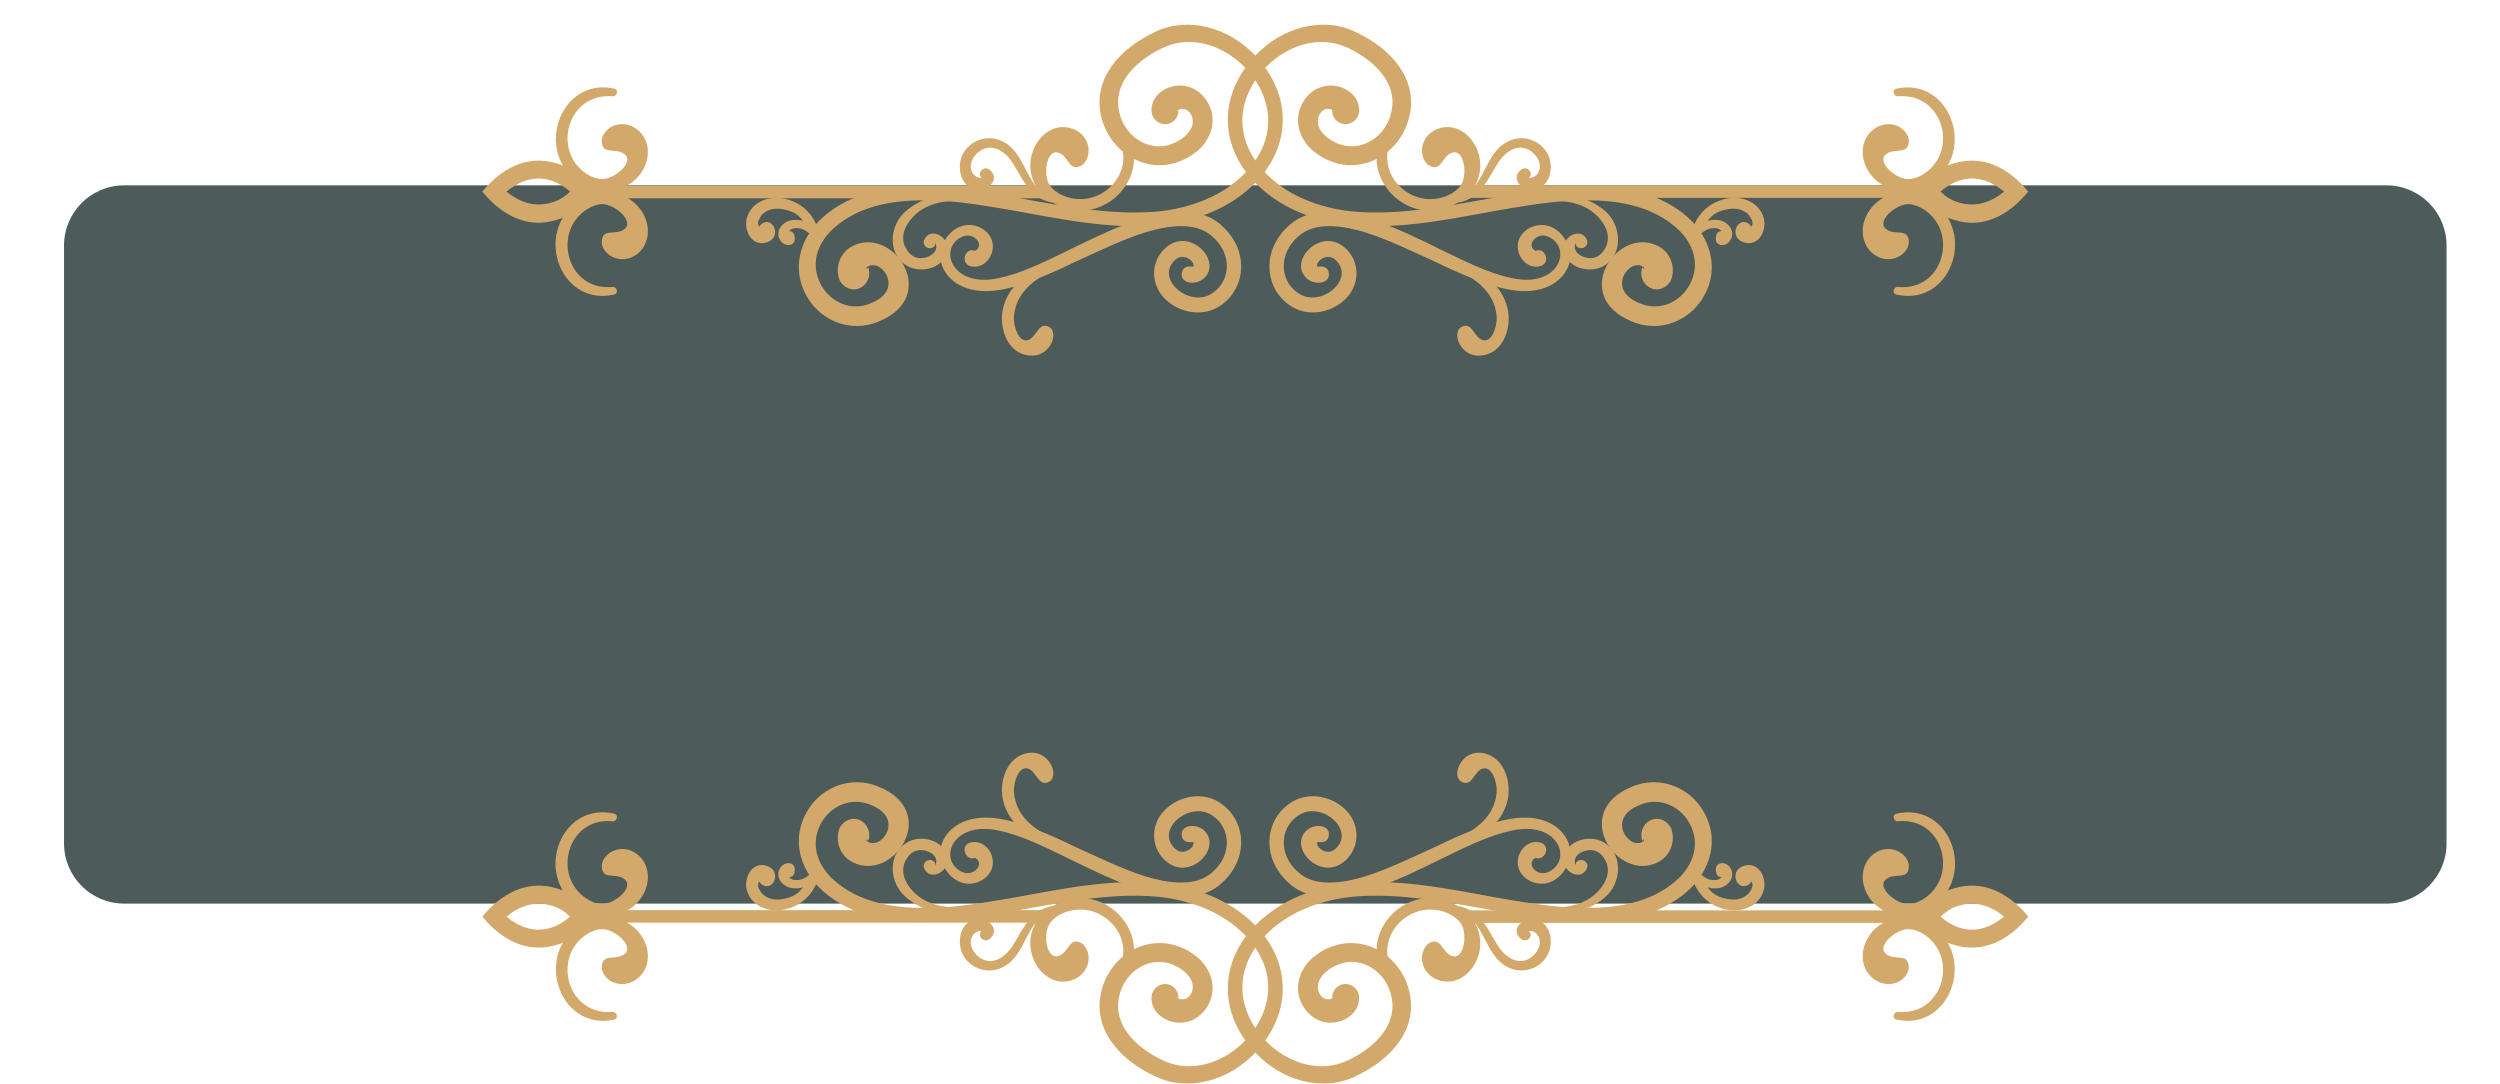 <?xml version="1.0" encoding="utf-8"?>
<!-- Generator: Adobe Illustrator 24.2.3, SVG Export Plug-In . SVG Version: 6.00 Build 0)  -->
<svg version="1.1" id="Calque_1" xmlns="http://www.w3.org/2000/svg" xmlns:xlink="http://www.w3.org/1999/xlink" x="0px" y="0px"
	 viewBox="0 0 519.3 225.1" style="enable-background:new 0 0 519.3 225.1;" xml:space="preserve">
<style type="text/css">
	.st0{fill:#4D5B5B;}
	.st1{fill:#D2A96A;}
</style>
<path class="st0" d="M495.7,187.7H25.8c-6.9,0-12.5-5.6-12.5-12.5V51c0-6.9,5.6-12.5,12.5-12.5h469.9c6.9,0,12.5,5.6,12.5,12.5
	v124.2C508.2,182.1,502.6,187.7,495.7,187.7z"/>
<g>
	<g>
		<path class="st1" d="M180.3,55.4c0,0.3-0.1,0.4-0.2,0.4c-0.1,0-0.2,0-0.1-0.2c0.3-0.4,0.9-0.6,1.6-0.5c2.4,0.2,5.5,5.3-0.5,7.8
			c-4.3,2-8.9-0.2-10.8-4.2c-2.1-4.4-0.2-8.9,3.6-11.9c5.9-4.8,13.9-5.5,21.5-5.1c5.2,0.3,10.3,1.2,15.5,2.1
			c10.4,1.9,21.5,4.2,31.9,2.7c5.4-0.8,10.8-2.7,15.2-6.1c4.6-3.5,8-8.5,8.4-14.3c0.5-5.9-2.4-11.5-6.5-15.4
			c-6.2-5.9-14.5-6.9-20.1-4c-7.2,3.4-12.8,9.6-11.1,17.3c1.4,6.5,7.4,11.1,13.7,10.2c1.6-0.2,3.1-0.8,4.4-1.5
			c1.3-0.8,2.7-1.8,3.6-3.2c1.6-2.3,2-5.2,0.7-7.8c-3.5-6.8-12.4-3.8-11.9,1.6c0.2,1.5,1.5,2.6,3.1,2.5c1.5-0.2,2.6-1.5,2.5-3.1
			c0,0.1-0.3,0.5-0.3,0.4c-0.1-0.1,0.2-0.3,0.6-0.4c1.8-0.6,3.7,2,2,4.5c-1,1.5-3.2,2.8-5.2,3.1c-4.3,0.7-8.5-2.6-9.4-7
			c-1.4-5.9,3.3-10.6,8.9-13.3c10.3-5,22.8,5.5,22,16c-0.3,4.8-3.3,9.1-7.2,12.1c-4,3.1-8.8,4.8-13.8,5.6c-9.8,1.4-21-0.8-31-2.6
			c-5.2-0.9-10.4-1.9-15.8-2.3c-8.4-0.6-17,0.3-23.7,5.5c-1.1,0.9-2.2,1.9-3.1,3.1c-3.2,4.3-3.6,9-1.8,13c2.7,6.1,9.6,9,15.7,6.3
			c12.7-5.3,2.8-19.9-5.6-15.6c-2.4,1.2-3.8,4.2-2.7,7.1c0.8,1.6,2.7,2.4,4.3,1.6C180.3,59,181,57.1,180.3,55.4z"/>
	</g>
	<g>
		<path class="st1" d="M341.2,55.4c0,0.3,0.1,0.4,0.2,0.4c0.1,0,0.2,0,0.1-0.2c-0.3-0.4-0.9-0.6-1.6-0.5c-2.4,0.2-5.5,5.3,0.5,7.8
			c4.3,2,8.9-0.2,10.8-4.2c2.1-4.4,0.2-8.9-3.6-11.9c-5.9-4.8-13.9-5.5-21.5-5.1c-5.2,0.3-10.3,1.2-15.5,2.1
			c-10.4,1.9-21.5,4.2-31.9,2.7c-5.4-0.8-10.8-2.7-15.2-6.1c-4.6-3.5-8-8.5-8.4-14.3c-0.5-5.9,2.4-11.5,6.5-15.4
			c6.2-5.9,14.5-6.9,20.1-4c7.2,3.4,12.8,9.6,11.1,17.3c-1.4,6.5-7.4,11.1-13.7,10.2c-1.6-0.2-3.1-0.8-4.4-1.5
			c-1.3-0.8-2.7-1.8-3.6-3.2c-1.6-2.3-2-5.2-0.7-7.8c3.5-6.8,12.4-3.8,11.9,1.6c-0.2,1.5-1.5,2.6-3.1,2.5c-1.5-0.2-2.6-1.5-2.5-3.1
			c0,0.1,0.3,0.5,0.3,0.4c0.1-0.1-0.2-0.3-0.6-0.4c-1.8-0.6-3.7,2-2,4.5c1,1.5,3.2,2.8,5.2,3.1c4.3,0.7,8.5-2.6,9.4-7
			c1.4-5.9-3.3-10.6-8.9-13.3c-10.3-5-22.8,5.5-22,16c0.3,4.8,3.3,9.1,7.2,12.1c4,3.1,8.8,4.8,13.8,5.6c9.8,1.4,21-0.8,31-2.6
			c5.2-0.9,10.4-1.9,15.8-2.3c8.4-0.6,17,0.3,23.7,5.5c1.1,0.9,2.2,1.9,3.1,3.1c3.2,4.3,3.6,9,1.8,13c-2.7,6.1-9.6,9-15.7,6.3
			c-12.7-5.3-2.8-19.9,5.6-15.6c2.4,1.2,3.8,4.2,2.7,7.1c-0.8,1.6-2.7,2.4-4.3,1.6C341.2,59,340.5,57.1,341.2,55.4z"/>
	</g>
	<g>
		<path class="st1" d="M201.3,55.2c3.3,1.2,6.3-3.1,4.3-6.2c-1.3-2-4.4-3.1-7-1.5c-2.4,1.4-4.3,5.2-2.6,8.4c1.5,3,5.5,5.4,11.8,4.3
			c2.8-0.5,5.4-1.4,7.9-2.4c2.5-1,5-2.1,7.4-3.3c4.9-2.2,9.7-4.6,14.7-6.2c4.5-1.4,10.5-2.4,14,0.8c4.2,3.6,3.8,9.1,0.3,11.6
			c-4.7,3.7-12.5-2.8-7.9-6.8c1.6-1.3,3.6,0.1,3.7,1.1c0,0.3,0,0.4-0.1,0.4c-0.2,0-2-0.4-2.3,1.2c-0.5,2.3,2.9,2.8,4.6,1.2
			c3.9-3.6-3-10.8-8-6.3c-2.6,2.3-3.2,6.2-1.1,9.4c2.7,3.9,8.8,5.5,12.9,2.3c5-3.7,5.5-11.4-0.2-16.4c-4.3-4-11.2-3-16.8-1.3
			c-5.3,1.7-10.1,4.1-15,6.5c-4.8,2.3-9.6,4.8-14.6,5.8c-9.5,2-12.4-6-7.7-8.5c2.5-1.4,5,1.5,3.1,2.7c-0.3,0.2-0.5,0.1-0.2,0.1
			C200.7,51.3,199.4,54.3,201.3,55.2z"/>
	</g>
	<g>
		<path class="st1" d="M320.2,55.2c-3.3,1.2-6.3-3.1-4.3-6.2c1.3-2,4.4-3.1,7-1.5c2.4,1.4,4.3,5.2,2.6,8.4c-1.5,3-5.5,5.4-11.8,4.3
			c-2.8-0.5-5.4-1.4-7.9-2.4c-2.5-1-5-2.1-7.4-3.3c-4.9-2.2-9.7-4.6-14.7-6.2c-4.5-1.4-10.5-2.4-14,0.8c-4.2,3.6-3.8,9.1-0.3,11.6
			c4.7,3.7,12.5-2.8,7.9-6.8c-1.6-1.3-3.6,0.1-3.7,1.1c0,0.3,0,0.4,0.1,0.4c0.2,0,2-0.4,2.3,1.2c0.5,2.3-2.9,2.8-4.6,1.2
			c-3.9-3.6,3-10.8,8-6.3c2.6,2.3,3.2,6.2,1.1,9.4c-2.7,3.9-8.8,5.5-12.9,2.3c-5-3.7-5.5-11.4,0.2-16.4c4.3-4,11.2-3,16.8-1.3
			c5.3,1.7,10.1,4.1,15,6.5c4.8,2.3,9.6,4.8,14.6,5.8c9.5,2,12.4-6,7.7-8.5c-2.5-1.4-5,1.5-3.1,2.7c0.3,0.2,0.5,0.1,0.2,0.1
			C320.8,51.3,322.2,54.3,320.2,55.2z"/>
	</g>
	<g>
		<path class="st1" d="M199.9,32.2c1.5-3.1,5.3-4.4,8.4-2.8c3.7,1.8,4.5,6.4,6.9,9.3c-0.9-1.6-1.4-3.4-1.1-5.5c0.4-3,2.5-6,5.6-6.7
			c2.7-0.5,5.6,0.9,6.3,3.7c0.4,1.4-0.1,3.5-1.4,4.2c-2.6,1.4-2.5-2-4.8-2.7c-2.4-0.7-3.2,4.5-1.8,6.7c1.4,2.2,6.1,4.3,10.6,1.9
			c4.3-2.3,6.6-7.9,2.9-12.8c-0.6-0.8,0.4-1.9,1.2-1.2c8.3,8.5-3.1,22.2-14,15.8c-2.7-0.4-4.4-2-5.9-4.2c-1.2-1.7-2-3.7-3.4-5.3
			c-2.6-2.8-5.1-2.1-6.5-0.7c-2.5,2.5-0.8,5.3,1,5c-1.1-1.1,0.6-2.6,1.7-1.6c2.3,1.9-0.4,4.4-2.7,4.1
			C199.5,38.9,198.7,34.8,199.9,32.2z"/>
	</g>
	<g>
		<path class="st1" d="M321.6,32.2c-1.5-3.1-5.3-4.4-8.4-2.8c-3.7,1.8-4.5,6.4-6.9,9.3c0.9-1.6,1.4-3.4,1.1-5.5
			c-0.4-3-2.5-6-5.6-6.7c-2.7-0.5-5.6,0.9-6.3,3.7c-0.4,1.4,0.1,3.5,1.4,4.2c2.6,1.4,2.5-2,4.8-2.7c2.4-0.7,3.2,4.5,1.8,6.7
			c-1.4,2.2-6.1,4.3-10.6,1.9c-4.3-2.3-6.6-7.9-2.9-12.8c0.6-0.8-0.4-1.9-1.2-1.2c-8.3,8.5,3.1,22.2,14,15.8c2.7-0.4,4.4-2,5.9-4.2
			c1.2-1.7,2-3.7,3.4-5.3c2.6-2.8,5.1-2.1,6.5-0.7c2.5,2.5,0.8,5.3-1,5c1.1-1.1-0.6-2.6-1.7-1.6c-2.3,1.9,0.4,4.4,2.7,4.1
			C322,38.9,322.8,34.8,321.6,32.2z"/>
	</g>
	<g>
		<path class="st1" d="M211,72.8c-2.4-1.8-3.3-5.5-2.7-8.5c1.2-5.7,6.5-8.9,11.9-9.5c0.3,0,0.5,0.4,0.2,0.5
			c-3.1,1.4-6.5,3.2-8.4,6.2c-0.9,1.5-1.4,3.1-1.4,4.8c0.1,1.9,1,4.6,2.7,4.4c2-0.3,2.3-4,4.6-2.8c1.3,0.7,1.1,2.8,0,4.2
			C216,74.6,212.8,74.1,211,72.8z"/>
	</g>
	<g>
		<path class="st1" d="M310.5,72.8c2.4-1.8,3.3-5.5,2.7-8.5c-1.2-5.7-6.5-8.9-11.9-9.5c-0.3,0-0.5,0.4-0.2,0.5
			c3.1,1.4,6.5,3.2,8.4,6.2c0.9,1.5,1.4,3.1,1.4,4.8c-0.1,1.9-1,4.6-2.7,4.4c-2-0.3-2.3-4-4.6-2.8c-1.3,0.7-1.1,2.8,0,4.2
			C305.5,74.6,308.7,74.1,310.5,72.8z"/>
	</g>
	<g>
		<path class="st1" d="M155.3,44.8c1.2-3.1,4.7-4.2,7.8-3.5c3.8,0.9,6.4,3.7,7.1,7.5c0,0.2,0,0.3-0.1,0.4c-0.1,0.2-0.2,0.3-0.4,0.4
			c-0.3,0.2-0.8,0.2-1-0.3c-0.1-0.1-0.1-0.3-0.2-0.4c-0.1-0.2-0.3-0.4-0.5-0.5c-0.5-0.4-1-0.7-1.6-0.9c-0.6-0.1-1.2-0.2-1.8,0
			c-0.3,0.1-0.5,0.3-0.7,0.5c0.5,0,1,0.3,1.1,0.9c0,0.2,0.1,0.3,0.1,0.5c0.1,1-0.6,1.6-1.6,1.5c-1.2-0.2-2-1.5-1.8-2.7
			c0.2-1.2,1.3-2.1,2.4-2.4c0.9-0.2,1.9-0.2,2.7,0.1c-0.8-1.1-1.8-1.9-3.5-2.3c-1.2-0.3-2.5-0.4-3.7,0.1c-0.6,0.3-1.3,0.7-1.6,1.3
			c-0.1,0.2-0.3,0.5-0.4,0.7c-0.2,0.5-0.2,1,0.1,1.4c0.1-0.2,0.3-0.4,0.5-0.6c2.4-1.7,4.3,2.7,1.2,3.8
			C156.1,51.5,154.2,47.5,155.3,44.8z"/>
	</g>
	<g>
		<path class="st1" d="M366.2,44.8c-1.2-3.1-4.7-4.2-7.8-3.5c-3.8,0.9-6.4,3.7-7.1,7.5c0,0.2,0,0.3,0.1,0.4c0.1,0.2,0.2,0.3,0.4,0.4
			c0.3,0.2,0.8,0.2,1-0.3c0.1-0.1,0.1-0.3,0.2-0.4c0.1-0.2,0.3-0.4,0.5-0.5c0.5-0.4,1-0.7,1.6-0.9c0.6-0.1,1.2-0.2,1.8,0
			c0.3,0.1,0.5,0.3,0.7,0.5c-0.5,0-1,0.3-1.1,0.9c0,0.2-0.1,0.3-0.1,0.5c-0.1,1,0.6,1.6,1.6,1.5c1.2-0.2,2-1.5,1.8-2.7
			c-0.2-1.2-1.3-2.1-2.4-2.4c-0.9-0.2-1.9-0.2-2.7,0.1c0.8-1.1,1.8-1.9,3.5-2.3c1.2-0.3,2.5-0.4,3.7,0.1c0.6,0.3,1.3,0.7,1.6,1.3
			c0.1,0.2,0.3,0.5,0.4,0.7c0.2,0.5,0.2,1-0.1,1.4c-0.1-0.2-0.3-0.4-0.5-0.6c-2.4-1.7-4.3,2.7-1.2,3.8
			C365.4,51.5,367.3,47.5,366.2,44.8z"/>
	</g>
	<g>
		<path class="st1" d="M187.5,44.5c2.8-3,9.2-5.5,13.1-3.4c0.3,0.2,0.2,0.7-0.2,0.7c-3.9-0.3-8,0.3-10.8,3.3
			c-1.7,1.8-2.7,4.3-1.4,6.5c0.7,1.3,1.9,2.2,3.4,2c1.5-0.1,3.8-1.4,2.5-3.5c0.7,1.1-0.8,1.9-1.7,1.2c-0.1-0.1-0.2-0.1-0.2-0.2
			c-0.3-0.2-0.4-0.7-0.3-1.1c1.1-3,5.1-1,4.9,1.7c-0.3,3.9-5.4,5.3-8.4,3.5C184.5,53,184.7,47.5,187.5,44.5z"/>
	</g>
	<g>
		<path class="st1" d="M334.1,44.5c-2.8-3-9.2-5.5-13.1-3.4c-0.3,0.2-0.2,0.7,0.2,0.7c3.9-0.3,8,0.3,10.8,3.3
			c1.7,1.8,2.7,4.3,1.4,6.5c-0.7,1.3-1.9,2.2-3.4,2c-1.5-0.1-3.8-1.4-2.5-3.5c-0.7,1.1,0.8,1.9,1.7,1.2c0.1-0.1,0.2-0.1,0.2-0.2
			c0.3-0.2,0.4-0.7,0.3-1.1c-1.1-3-5.1-1-4.9,1.7c0.3,3.9,5.4,5.3,8.4,3.5C337,53,336.8,47.5,334.1,44.5z"/>
	</g>
	<g>
		
			<rect x="120.5" y="38.5" transform="matrix(-1 -1.224647e-16 1.224647e-16 -1 338.526 79.695)" class="st1" width="97.5" height="2.6"/>
	</g>
	<g>
		<rect x="303.5" y="38.5" class="st1" width="97.5" height="2.6"/>
	</g>
	<g>
		<g>
			<path class="st1" d="M100.2,39.8c3.9-4.8,9.3-7.7,15.3-5.9c3.4,0.9,6.1,3.2,7.8,5.9c-1.7,2.8-4.4,5-7.8,5.9
				C109.5,47.6,104.1,44.6,100.2,39.8z M118.4,39.8c-1.1-1-2.4-1.8-3.9-2.3c-3.5-1.1-6.6,0.1-9.3,2.3c2.7,2.2,5.8,3.3,9.3,2.3
				C116,41.7,117.3,40.9,118.4,39.8z"/>
		</g>
		<g>
			<path class="st1" d="M126.2,39.8c1.8-0.1,3.6-0.8,5.3-2.1c2.4-1.9,3.8-5.3,2.7-8.3c-1-2.6-3.7-4.2-6.4-3.4
				c-1.4,0.4-2.9,1.9-2.8,3.4c0.2,3,3,1.1,4.8,2.7c1.9,1.6-2.1,5.1-4.7,5.1c-2.6,0-6.9-2.8-7.2-7.9c-0.3-4.8,3.2-9.8,9.3-9.3
				c1,0.1,1.4-1.4,0.3-1.6c-11.6-2.5-17.1,14.5-6,20.2c0.4,0.5,0.9,0.9,1.4,1.2c-0.5,0.3-0.9,0.7-1.4,1.2c-11.2,5.8-5.7,22.8,6,20.2
				c1.1-0.2,0.7-1.7-0.3-1.6c-6.1,0.6-9.6-4.4-9.3-9.3c0.3-5.1,4.7-7.9,7.2-7.9c2.6,0,6.6,3.5,4.7,5.1c-1.8,1.6-4.7-0.3-4.8,2.7
				c-0.1,1.5,1.4,3,2.8,3.4c2.7,0.9,5.5-0.8,6.4-3.4c1.1-3-0.3-6.4-2.7-8.3C129.9,40.6,128,39.9,126.2,39.8z"/>
		</g>
	</g>
	<g>
		<g>
			<path class="st1" d="M421.3,39.8c-3.9-4.8-9.3-7.7-15.3-5.9c-3.4,0.9-6.1,3.2-7.8,5.9c1.7,2.8,4.4,5,7.8,5.9
				C412,47.6,417.4,44.6,421.3,39.8z M403.1,39.8c1.1-1,2.4-1.8,3.9-2.3c3.5-1.1,6.6,0.1,9.3,2.3c-2.7,2.2-5.8,3.3-9.3,2.3
				C405.5,41.7,404.2,40.9,403.1,39.8z"/>
		</g>
		<g>
			<path class="st1" d="M395.3,39.8c-1.8-0.1-3.6-0.8-5.3-2.1c-2.4-1.9-3.8-5.3-2.7-8.3c1-2.6,3.7-4.2,6.4-3.4
				c1.4,0.4,2.9,1.9,2.8,3.4c-0.2,3-3,1.1-4.8,2.7c-1.9,1.6,2.1,5.1,4.7,5.1c2.6,0,6.9-2.8,7.2-7.9c0.3-4.8-3.2-9.8-9.3-9.3
				c-1,0.1-1.4-1.4-0.3-1.6c11.6-2.5,17.1,14.5,6,20.2c-0.4,0.5-0.9,0.9-1.4,1.2c0.5,0.3,0.9,0.7,1.4,1.2c11.2,5.8,5.7,22.8-6,20.2
				c-1.1-0.2-0.7-1.7,0.3-1.6c6.1,0.6,9.6-4.4,9.3-9.3c-0.3-5.1-4.7-7.9-7.2-7.9c-2.6,0-6.6,3.5-4.7,5.1c1.8,1.6,4.7-0.3,4.8,2.7
				c0.1,1.5-1.4,3-2.8,3.4c-2.7,0.9-5.5-0.8-6.4-3.4c-1.1-3,0.3-6.4,2.7-8.3C391.6,40.6,393.5,39.9,395.3,39.8z"/>
		</g>
	</g>
</g>
<g>
	<g>
		<path class="st1" d="M180.3,174.8c0-0.3-0.1-0.4-0.2-0.4c-0.1,0-0.2,0-0.1,0.2c0.3,0.4,0.9,0.6,1.6,0.5c2.4-0.2,5.5-5.3-0.5-7.8
			c-4.3-2-8.9,0.2-10.8,4.2c-2.1,4.4-0.2,8.9,3.6,11.9c5.9,4.8,13.9,5.5,21.5,5.1c5.2-0.3,10.3-1.2,15.5-2.1
			c10.4-1.9,21.5-4.2,31.9-2.7c5.4,0.8,10.8,2.7,15.2,6.1c4.6,3.5,8,8.5,8.4,14.3c0.5,5.9-2.4,11.5-6.5,15.4
			c-6.2,5.9-14.5,6.9-20.1,4c-7.2-3.4-12.8-9.6-11.1-17.3c1.4-6.5,7.4-11.1,13.7-10.2c1.6,0.2,3.1,0.8,4.4,1.5
			c1.3,0.8,2.7,1.8,3.6,3.2c1.6,2.3,2,5.2,0.7,7.8c-3.5,6.8-12.4,3.8-11.9-1.6c0.2-1.5,1.5-2.6,3.1-2.5c1.5,0.2,2.6,1.5,2.5,3.1
			c0-0.1-0.3-0.5-0.3-0.4c-0.1,0.1,0.2,0.3,0.6,0.4c1.8,0.6,3.7-2,2-4.5c-1-1.5-3.2-2.8-5.2-3.1c-4.3-0.7-8.5,2.6-9.4,7
			c-1.4,5.9,3.3,10.6,8.9,13.3c10.3,5,22.8-5.5,22-16c-0.3-4.8-3.3-9.1-7.2-12.1c-4-3.1-8.8-4.8-13.8-5.6c-9.8-1.4-21,0.8-31,2.6
			c-5.2,0.9-10.4,1.9-15.8,2.3c-8.4,0.6-17-0.3-23.7-5.5c-1.1-0.9-2.2-1.9-3.1-3.1c-3.2-4.3-3.6-9-1.8-13c2.7-6.1,9.6-9,15.7-6.3
			c12.7,5.3,2.8,19.9-5.6,15.6c-2.4-1.2-3.8-4.2-2.7-7.1c0.8-1.6,2.7-2.4,4.3-1.6C180.3,171.2,181,173.2,180.3,174.8z"/>
	</g>
	<g>
		<path class="st1" d="M341.2,174.8c0-0.3,0.1-0.4,0.2-0.4c0.1,0,0.2,0,0.1,0.2c-0.3,0.4-0.9,0.6-1.6,0.5c-2.4-0.2-5.5-5.3,0.5-7.8
			c4.3-2,8.9,0.2,10.8,4.2c2.1,4.4,0.2,8.9-3.6,11.9c-5.9,4.8-13.9,5.5-21.5,5.1c-5.2-0.3-10.3-1.2-15.5-2.1
			c-10.4-1.9-21.5-4.2-31.9-2.7c-5.4,0.8-10.8,2.7-15.2,6.1c-4.6,3.5-8,8.5-8.4,14.3c-0.5,5.9,2.4,11.5,6.5,15.4
			c6.2,5.9,14.5,6.9,20.1,4c7.2-3.4,12.8-9.6,11.1-17.3c-1.4-6.5-7.4-11.1-13.7-10.2c-1.6,0.2-3.1,0.8-4.4,1.5
			c-1.3,0.8-2.7,1.8-3.6,3.2c-1.6,2.3-2,5.2-0.7,7.8c3.5,6.8,12.4,3.8,11.9-1.6c-0.2-1.5-1.5-2.6-3.1-2.5c-1.5,0.2-2.6,1.5-2.5,3.1
			c0-0.1,0.3-0.5,0.3-0.4c0.1,0.1-0.2,0.3-0.6,0.4c-1.8,0.6-3.7-2-2-4.5c1-1.5,3.2-2.8,5.2-3.1c4.3-0.7,8.5,2.6,9.4,7
			c1.4,5.9-3.3,10.6-8.9,13.3c-10.3,5-22.8-5.5-22-16c0.3-4.8,3.3-9.1,7.2-12.1c4-3.1,8.8-4.8,13.8-5.6c9.8-1.4,21,0.8,31,2.6
			c5.2,0.9,10.4,1.9,15.8,2.3c8.4,0.6,17-0.3,23.7-5.5c1.1-0.9,2.2-1.9,3.1-3.1c3.2-4.3,3.6-9,1.8-13c-2.7-6.1-9.6-9-15.7-6.3
			c-12.7,5.3-2.8,19.9,5.6,15.6c2.4-1.2,3.8-4.2,2.7-7.1c-0.8-1.6-2.7-2.4-4.3-1.6C341.2,171.2,340.5,173.2,341.2,174.8z"/>
	</g>
	<g>
		<path class="st1" d="M201.3,175.1c3.3-1.2,6.3,3.1,4.3,6.2c-1.3,2-4.4,3.1-7,1.5c-2.4-1.4-4.3-5.2-2.6-8.4c1.5-3,5.5-5.4,11.8-4.3
			c2.8,0.5,5.4,1.4,7.9,2.4c2.5,1,5,2.1,7.4,3.3c4.9,2.2,9.7,4.6,14.7,6.2c4.5,1.4,10.5,2.4,14-0.8c4.2-3.6,3.8-9.1,0.3-11.6
			c-4.7-3.7-12.5,2.8-7.9,6.8c1.6,1.3,3.6-0.1,3.7-1.1c0-0.3,0-0.4-0.1-0.4c-0.2,0-2,0.4-2.3-1.2c-0.5-2.3,2.9-2.8,4.6-1.2
			c3.9,3.6-3,10.8-8,6.3c-2.6-2.3-3.2-6.2-1.1-9.4c2.7-3.9,8.8-5.5,12.9-2.3c5,3.7,5.5,11.4-0.2,16.4c-4.3,4-11.2,3-16.8,1.3
			c-5.3-1.7-10.1-4.1-15-6.5c-4.8-2.3-9.6-4.8-14.6-5.8c-9.5-2-12.4,6-7.7,8.5c2.5,1.4,5-1.5,3.1-2.7c-0.3-0.2-0.5-0.1-0.2-0.1
			C200.7,178.9,199.4,175.9,201.3,175.1z"/>
	</g>
	<g>
		<path class="st1" d="M320.2,175.1c-3.3-1.2-6.3,3.1-4.3,6.2c1.3,2,4.4,3.1,7,1.5c2.4-1.4,4.3-5.2,2.6-8.4c-1.5-3-5.5-5.4-11.8-4.3
			c-2.8,0.5-5.4,1.4-7.9,2.4c-2.5,1-5,2.1-7.4,3.3c-4.9,2.2-9.7,4.6-14.7,6.2c-4.5,1.4-10.5,2.4-14-0.8c-4.2-3.6-3.8-9.1-0.3-11.6
			c4.7-3.7,12.5,2.8,7.9,6.8c-1.6,1.3-3.6-0.1-3.7-1.1c0-0.3,0-0.4,0.1-0.4c0.2,0,2,0.4,2.3-1.2c0.5-2.3-2.9-2.8-4.6-1.2
			c-3.9,3.6,3,10.8,8,6.3c2.6-2.3,3.2-6.2,1.1-9.4c-2.7-3.9-8.8-5.5-12.9-2.3c-5,3.7-5.5,11.4,0.2,16.4c4.3,4,11.2,3,16.8,1.3
			c5.3-1.7,10.1-4.1,15-6.5c4.8-2.3,9.6-4.8,14.6-5.8c9.5-2,12.4,6,7.7,8.5c-2.5,1.4-5-1.5-3.1-2.7c0.3-0.2,0.5-0.1,0.2-0.1
			C320.8,178.9,322.2,175.9,320.2,175.1z"/>
	</g>
	<g>
		<path class="st1" d="M199.9,198.1c1.5,3.1,5.3,4.4,8.4,2.8c3.7-1.8,4.5-6.4,6.9-9.3c-0.9,1.6-1.4,3.4-1.1,5.5c0.4,3,2.5,6,5.6,6.7
			c2.7,0.5,5.6-0.9,6.3-3.7c0.4-1.4-0.1-3.5-1.4-4.2c-2.6-1.4-2.5,2-4.8,2.7c-2.4,0.7-3.2-4.5-1.8-6.7c1.4-2.2,6.1-4.3,10.6-1.9
			c4.3,2.3,6.6,7.9,2.9,12.8c-0.6,0.8,0.4,1.9,1.2,1.2c8.3-8.5-3.1-22.2-14-15.8c-2.7,0.4-4.4,2-5.9,4.2c-1.2,1.7-2,3.7-3.4,5.3
			c-2.6,2.8-5.1,2.1-6.5,0.7c-2.5-2.5-0.8-5.3,1-5c-1.1,1.1,0.6,2.6,1.7,1.6c2.3-1.9-0.4-4.4-2.7-4.1
			C199.5,191.4,198.7,195.4,199.9,198.1z"/>
	</g>
	<g>
		<path class="st1" d="M321.6,198.1c-1.5,3.1-5.3,4.4-8.4,2.8c-3.7-1.8-4.5-6.4-6.9-9.3c0.9,1.6,1.4,3.4,1.1,5.5
			c-0.4,3-2.5,6-5.6,6.7c-2.7,0.5-5.6-0.9-6.3-3.7c-0.4-1.4,0.1-3.5,1.4-4.2c2.6-1.4,2.5,2,4.8,2.7c2.4,0.7,3.2-4.5,1.8-6.7
			c-1.4-2.2-6.1-4.3-10.6-1.9c-4.3,2.3-6.6,7.9-2.9,12.8c0.6,0.8-0.4,1.9-1.2,1.2c-8.3-8.5,3.1-22.2,14-15.8c2.7,0.4,4.4,2,5.9,4.2
			c1.2,1.7,2,3.7,3.4,5.3c2.6,2.8,5.1,2.1,6.5,0.7c2.5-2.5,0.8-5.3-1-5c1.1,1.1-0.6,2.6-1.7,1.6c-2.3-1.9,0.4-4.4,2.7-4.1
			C322,191.4,322.8,195.4,321.6,198.1z"/>
	</g>
	<g>
		<path class="st1" d="M211,157.5c-2.4,1.8-3.3,5.5-2.7,8.5c1.2,5.7,6.5,8.9,11.9,9.5c0.3,0,0.5-0.4,0.2-0.5
			c-3.1-1.4-6.5-3.2-8.4-6.2c-0.9-1.5-1.4-3.1-1.4-4.8c0.1-1.9,1-4.6,2.7-4.4c2,0.3,2.3,4,4.6,2.8c1.3-0.7,1.1-2.8,0-4.2
			C216,155.6,212.8,156.1,211,157.5z"/>
	</g>
	<g>
		<path class="st1" d="M310.5,157.5c2.4,1.8,3.3,5.5,2.7,8.5c-1.2,5.7-6.5,8.9-11.9,9.5c-0.3,0-0.5-0.4-0.2-0.5
			c3.1-1.4,6.5-3.2,8.4-6.2c0.9-1.5,1.4-3.1,1.4-4.8c-0.1-1.9-1-4.6-2.7-4.4c-2,0.3-2.3,4-4.6,2.8c-1.3-0.7-1.1-2.8,0-4.2
			C305.5,155.6,308.7,156.1,310.5,157.5z"/>
	</g>
	<g>
		<path class="st1" d="M155.3,185.4c1.2,3.1,4.7,4.2,7.8,3.5c3.8-0.9,6.4-3.7,7.1-7.5c0-0.2,0-0.3-0.1-0.4c-0.1-0.2-0.2-0.3-0.4-0.4
			c-0.3-0.2-0.8-0.2-1,0.3c-0.1,0.1-0.1,0.3-0.2,0.4c-0.1,0.2-0.3,0.4-0.5,0.5c-0.5,0.4-1,0.7-1.6,0.9c-0.6,0.1-1.2,0.2-1.8,0
			c-0.3-0.1-0.5-0.3-0.7-0.5c0.5,0,1-0.3,1.1-0.9c0-0.2,0.1-0.3,0.1-0.5c0.1-1-0.6-1.6-1.6-1.5c-1.2,0.2-2,1.5-1.8,2.7
			c0.2,1.2,1.3,2.1,2.4,2.4c0.9,0.2,1.9,0.2,2.7-0.1c-0.8,1.1-1.8,1.9-3.5,2.3c-1.2,0.3-2.5,0.4-3.7-0.1c-0.6-0.3-1.3-0.7-1.6-1.3
			c-0.1-0.2-0.3-0.5-0.4-0.7c-0.2-0.5-0.2-1,0.1-1.4c0.1,0.2,0.3,0.4,0.5,0.6c2.4,1.7,4.3-2.7,1.2-3.8
			C156.1,178.7,154.2,182.7,155.3,185.4z"/>
	</g>
	<g>
		<path class="st1" d="M366.2,185.4c-1.2,3.1-4.7,4.2-7.8,3.5c-3.8-0.9-6.4-3.7-7.1-7.5c0-0.2,0-0.3,0.1-0.4
			c0.1-0.2,0.2-0.3,0.4-0.4c0.3-0.2,0.8-0.2,1,0.3c0.1,0.1,0.1,0.3,0.2,0.4c0.1,0.2,0.3,0.4,0.5,0.5c0.5,0.4,1,0.7,1.6,0.9
			c0.6,0.1,1.2,0.2,1.8,0c0.3-0.1,0.5-0.3,0.7-0.5c-0.5,0-1-0.3-1.1-0.9c0-0.2-0.1-0.3-0.1-0.5c-0.1-1,0.6-1.6,1.6-1.5
			c1.2,0.2,2,1.5,1.8,2.7c-0.2,1.2-1.3,2.1-2.4,2.4c-0.9,0.2-1.9,0.2-2.7-0.1c0.8,1.1,1.8,1.9,3.5,2.3c1.2,0.3,2.5,0.4,3.7-0.1
			c0.6-0.3,1.3-0.7,1.6-1.3c0.1-0.2,0.3-0.5,0.4-0.7c0.2-0.5,0.2-1-0.1-1.4c-0.1,0.2-0.3,0.4-0.5,0.6c-2.4,1.7-4.3-2.7-1.2-3.8
			C365.4,178.7,367.3,182.7,366.2,185.4z"/>
	</g>
	<g>
		<path class="st1" d="M187.5,185.7c2.8,3,9.2,5.5,13.1,3.4c0.3-0.2,0.2-0.7-0.2-0.7c-3.9,0.3-8-0.3-10.8-3.3
			c-1.7-1.8-2.7-4.3-1.4-6.5c0.7-1.3,1.9-2.2,3.4-2c1.5,0.1,3.8,1.4,2.5,3.5c0.7-1.1-0.8-1.9-1.7-1.2c-0.1,0.1-0.2,0.1-0.2,0.2
			c-0.3,0.2-0.4,0.7-0.3,1.1c1.1,3,5.1,1,4.9-1.7c-0.3-3.9-5.4-5.3-8.4-3.5C184.5,177.3,184.7,182.7,187.5,185.7z"/>
	</g>
	<g>
		<path class="st1" d="M334.1,185.7c-2.8,3-9.2,5.5-13.1,3.4c-0.3-0.2-0.2-0.7,0.2-0.7c3.9,0.3,8-0.3,10.8-3.3
			c1.7-1.8,2.7-4.3,1.4-6.5c-0.7-1.3-1.9-2.2-3.4-2c-1.5,0.1-3.8,1.4-2.5,3.5c-0.7-1.1,0.8-1.9,1.7-1.2c0.1,0.1,0.2,0.1,0.2,0.2
			c0.3,0.2,0.4,0.7,0.3,1.1c-1.1,3-5.1,1-4.9-1.7c0.3-3.9,5.4-5.3,8.4-3.5C337,177.3,336.8,182.7,334.1,185.7z"/>
	</g>
	<g>
		
			<rect x="120.5" y="189.1" transform="matrix(-1 -1.224647e-16 1.224647e-16 -1 338.526 380.753)" class="st1" width="97.5" height="2.6"/>
	</g>
	<g>
		<rect x="303.5" y="189.1" class="st1" width="97.5" height="2.6"/>
	</g>
	<g>
		<g>
			<path class="st1" d="M100.2,190.4c3.9,4.8,9.3,7.7,15.3,5.9c3.4-0.9,6.1-3.2,7.8-5.9c-1.7-2.8-4.4-5-7.8-5.9
				C109.5,182.7,104.1,185.6,100.2,190.4z M118.4,190.4c-1.1,1-2.4,1.8-3.9,2.3c-3.5,1.1-6.6-0.1-9.3-2.3c2.7-2.2,5.8-3.3,9.3-2.3
				C116,188.5,117.3,189.3,118.4,190.4z"/>
		</g>
		<g>
			<path class="st1" d="M126.2,190.4c1.8,0.1,3.6,0.8,5.3,2.1c2.4,1.9,3.8,5.3,2.7,8.3c-1,2.6-3.7,4.2-6.4,3.4
				c-1.4-0.4-2.9-1.9-2.8-3.4c0.2-3,3-1.1,4.8-2.7c1.9-1.6-2.1-5.1-4.7-5.1c-2.6,0-6.9,2.8-7.2,7.9c-0.3,4.8,3.2,9.8,9.3,9.3
				c1-0.1,1.4,1.4,0.3,1.6c-11.6,2.5-17.1-14.5-6-20.2c0.4-0.5,0.9-0.9,1.4-1.2c-0.5-0.3-0.9-0.7-1.4-1.2c-11.2-5.8-5.7-22.8,6-20.2
				c1.1,0.2,0.7,1.7-0.3,1.6c-6.1-0.6-9.6,4.4-9.3,9.3c0.3,5.1,4.7,7.9,7.2,7.9c2.6,0,6.6-3.5,4.7-5.1c-1.8-1.6-4.7,0.3-4.8-2.7
				c-0.1-1.5,1.4-3,2.8-3.4c2.7-0.9,5.5,0.8,6.4,3.4c1.1,3-0.3,6.4-2.7,8.3C129.9,189.6,128,190.3,126.2,190.4z"/>
		</g>
	</g>
	<g>
		<g>
			<path class="st1" d="M421.3,190.4c-3.9,4.8-9.3,7.7-15.3,5.9c-3.4-0.9-6.1-3.2-7.8-5.9c1.7-2.8,4.4-5,7.8-5.9
				C412,182.7,417.4,185.6,421.3,190.4z M403.1,190.4c1.1,1,2.4,1.8,3.9,2.3c3.5,1.1,6.6-0.1,9.3-2.3c-2.7-2.2-5.8-3.3-9.3-2.3
				C405.5,188.5,404.2,189.3,403.1,190.4z"/>
		</g>
		<g>
			<path class="st1" d="M395.3,190.4c-1.8,0.1-3.6,0.8-5.3,2.1c-2.4,1.9-3.8,5.3-2.7,8.3c1,2.6,3.7,4.2,6.4,3.4
				c1.4-0.4,2.9-1.9,2.8-3.4c-0.2-3-3-1.1-4.8-2.7c-1.9-1.6,2.1-5.1,4.7-5.1c2.6,0,6.9,2.8,7.2,7.9c0.3,4.8-3.2,9.8-9.3,9.3
				c-1-0.1-1.4,1.4-0.3,1.6c11.6,2.5,17.1-14.5,6-20.2c-0.4-0.5-0.9-0.9-1.4-1.2c0.5-0.3,0.9-0.7,1.4-1.2c11.2-5.8,5.7-22.8-6-20.2
				c-1.1,0.2-0.7,1.7,0.3,1.6c6.1-0.6,9.6,4.4,9.3,9.3c-0.3,5.1-4.7,7.9-7.2,7.9c-2.6,0-6.6-3.5-4.7-5.1c1.8-1.6,4.7,0.3,4.8-2.7
				c0.1-1.5-1.4-3-2.8-3.4c-2.7-0.9-5.5,0.8-6.4,3.4c-1.1,3,0.3,6.4,2.7,8.3C391.6,189.6,393.5,190.3,395.3,190.4z"/>
		</g>
	</g>
</g>
</svg>
